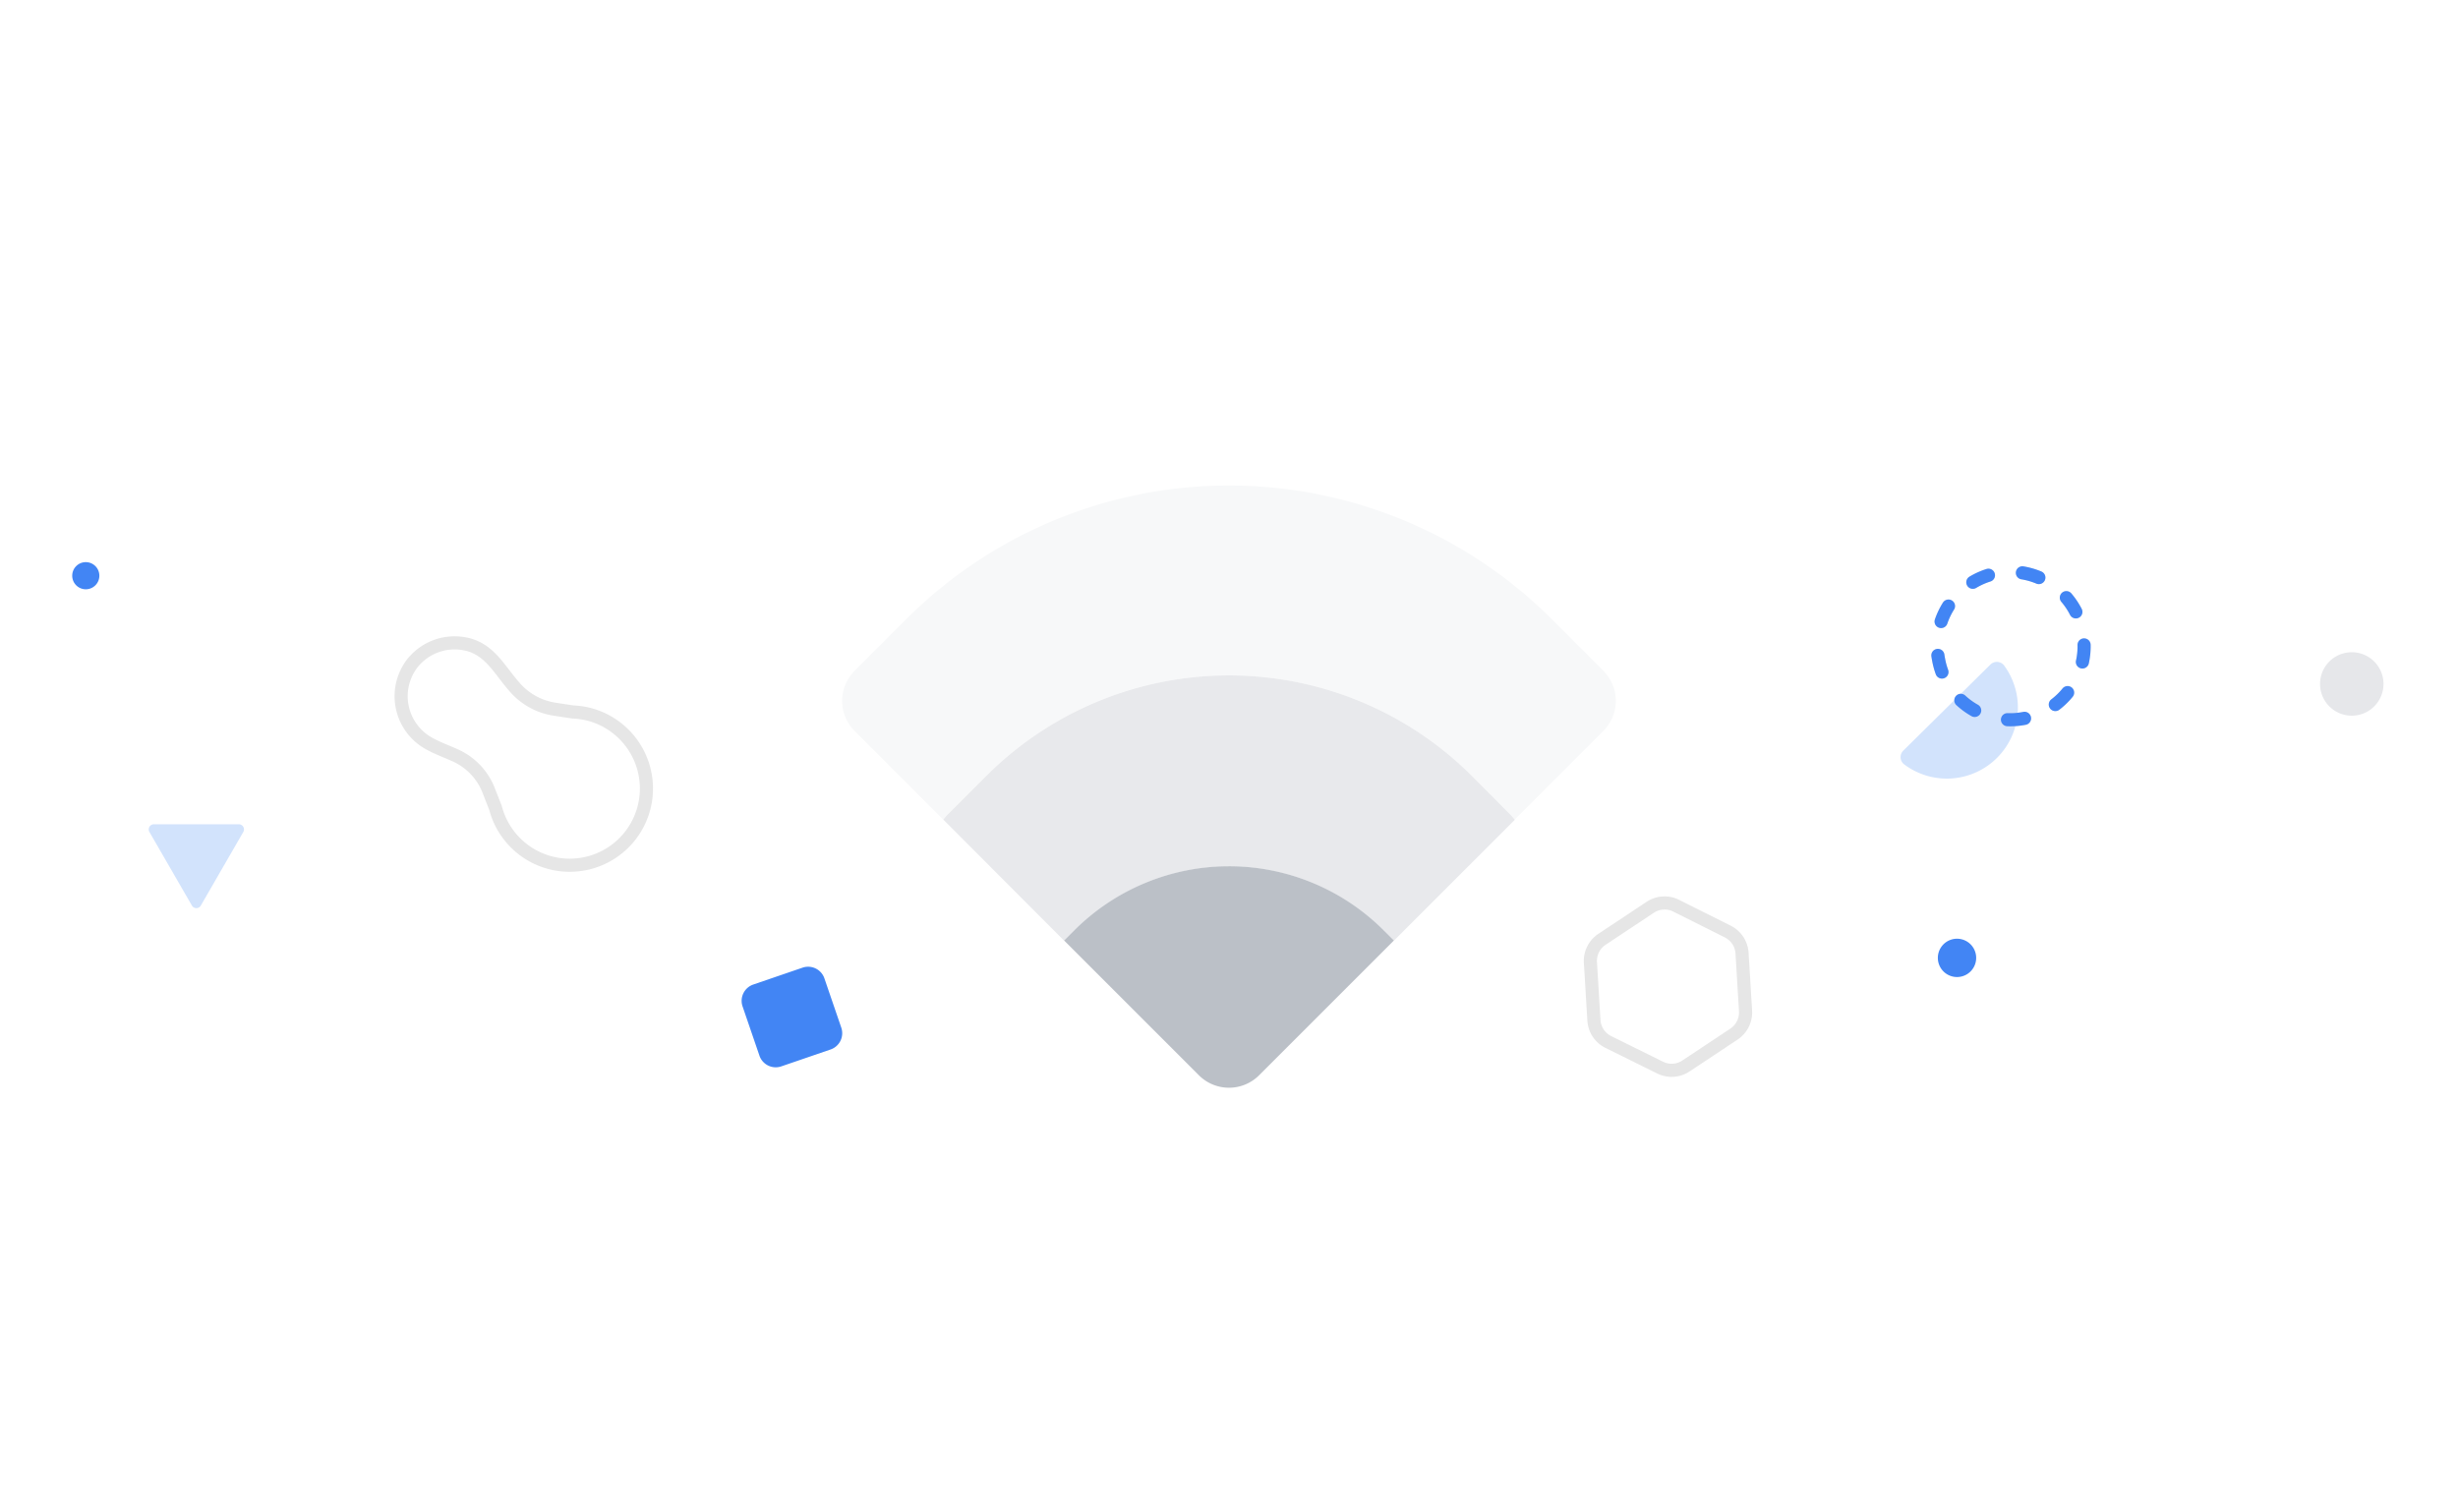<svg width="520" height="320" viewBox="0 0 520 320" fill="none" xmlns="http://www.w3.org/2000/svg"><rect x="0" y="0" width="520" height="320" fill="#333333" stroke="none"/><g clip-path="url(#a)"><path fill="#fff" d="M0 0h520v320H0z"/><g clip-path="url(#b)"><path fill="#fff" d="M-17.703 25h555.405v274H-17.703z"/><path d="m177.978 217.427-3.573-10.43a3.639 3.639 0 0 0-4.621-2.263l-10.43 3.573a3.639 3.639 0 0 0-2.262 4.621l3.573 10.429a3.637 3.637 0 0 0 4.62 2.263l10.43-3.573a3.638 3.638 0 0 0 2.263-4.62z" fill="#4285F4"/><path d="M124.852 151.197a16.392 16.392 0 0 0-3.703-.564l-3.99-.611a13.951 13.951 0 0 1-8.461-4.851c-3.101-3.536-5.156-7.877-10.182-8.914a11.417 11.417 0 0 0-10.812 3.527 10.03 10.03 0 0 0-.407.472 11.428 11.428 0 0 0-.232 13.788 11.437 11.437 0 0 0 3.666 3.244c1.75.982 3.703 1.685 5.49 2.49a13.475 13.475 0 0 1 7.136 7.406l1.472 3.758a16.223 16.223 0 0 0 19.793 11.598 16.228 16.228 0 0 0 11.612-19.785 16.227 16.227 0 0 0-11.382-11.558v0z" stroke="#E6E6E6" stroke-width="2.777" stroke-linecap="round" stroke-linejoin="round"/><path d="M497.446 151.42a6.712 6.712 0 1 0-.001-13.423 6.712 6.712 0 0 0 .001 13.423z" fill="#E6E7EA"/><path d="M414.014 206.719a4.054 4.054 0 1 0 0-8.108 4.054 4.054 0 0 0 0 8.108zM18.149 124.677a2.87 2.87 0 1 0 0-5.74 2.87 2.87 0 0 0 0 5.74z" fill="#4285F4"/><path d="m349.124 191.955-10.182 6.757a5.478 5.478 0 0 0-2.481 4.943l.74 12.229a5.478 5.478 0 0 0 3.018 4.563l10.969 5.425a5.464 5.464 0 0 0 5.462-.324l10.182-6.758a5.493 5.493 0 0 0 2.444-4.897l-.74-12.237a5.508 5.508 0 0 0-.9-2.685 5.505 5.505 0 0 0-2.118-1.879l-10.932-5.47a5.476 5.476 0 0 0-5.462.333v0z" stroke="#E6E6E6" stroke-width="2.777" stroke-linecap="round" stroke-linejoin="round"/><path d="M50.557 174.395H32.543a1.084 1.084 0 0 0-.937.557 1.092 1.092 0 0 0 .012 1.09l8.997 15.58a1.08 1.08 0 0 0 .926.52 1.085 1.085 0 0 0 .926-.52l9.006-15.598a1.092 1.092 0 0 0-.916-1.629zm352.081-15.57a1.93 1.93 0 0 0-.56 1.509 1.924 1.924 0 0 0 .782 1.407 15.03 15.03 0 0 0 19.566-1.345 15.035 15.035 0 0 0 1.585-19.548 1.93 1.93 0 0 0-2.215-.693 1.948 1.948 0 0 0-.701.434l-18.457 18.236z" fill="#D2E3FC"/><path d="M428.298 151.984a15.513 15.513 0 0 1-11.636-2.394 15.496 15.496 0 0 1-6.526-9.927l-.047-.249a15.527 15.527 0 0 1 12.321-18.144v0a15.535 15.535 0 0 1 18.171 12.321l.047.25a15.517 15.517 0 0 1-12.33 18.143v0z" stroke="#E6E7EA" stroke-width="2.777" stroke-linecap="round" stroke-linejoin="round" stroke-dasharray="3.63 7.26"/><path d="M428.298 151.984a15.406 15.406 0 0 1-11.658-2.362 15.409 15.409 0 0 1-6.504-9.959l-.047-.249a15.527 15.527 0 0 1 12.321-18.144v0a15.535 15.535 0 0 1 18.171 12.321l.047.25a15.517 15.517 0 0 1-12.33 18.143v0z" stroke="#4285F4" stroke-width="2.777" stroke-linecap="round" stroke-linejoin="round" stroke-dasharray="3.63 7.27"/><path d="m339.201 141.931-10.914-10.923a96.576 96.576 0 0 0-136.574 0l-10.914 10.923a9.005 9.005 0 0 0-1.952 9.809 8.998 8.998 0 0 0 1.952 2.919l18.754 18.764c.252-.371.537-.718.852-1.037l8.211-8.211a72.665 72.665 0 0 1 102.75 0l8.211 8.211c.314.319.599.666.851 1.037l18.754-18.764a9.01 9.01 0 0 0 2.647-6.36 9.006 9.006 0 0 0-2.628-6.368z" fill="#F7F8F9"/><path d="M311.385 164.175a72.667 72.667 0 0 0-102.75 0l-8.211 8.211c-.315.319-.6.666-.852 1.037l25.549 25.604 2.129-2.129a46.287 46.287 0 0 1 50.477-10.05 46.28 46.28 0 0 1 15.024 10.05l2.129 2.129 25.567-25.567a7.366 7.366 0 0 0-.852-1.037l-8.21-8.248z" fill="#E8E9EC"/><path d="m266.369 227.501 28.511-28.511-2.13-2.129A46.266 46.266 0 0 0 260 183.282a46.287 46.287 0 0 0-32.75 13.579l-2.129 2.129 28.51 28.511a9.007 9.007 0 0 0 12.738 0z" fill="#BBC0C7"/></g></g><defs><clipPath id="a"><path fill="#fff" d="M0 0h520v320H0z"/></clipPath><clipPath id="b"><path fill="#fff" transform="translate(-17.703 25)" d="M0 0h555.405v274H0z"/></clipPath></defs></svg>